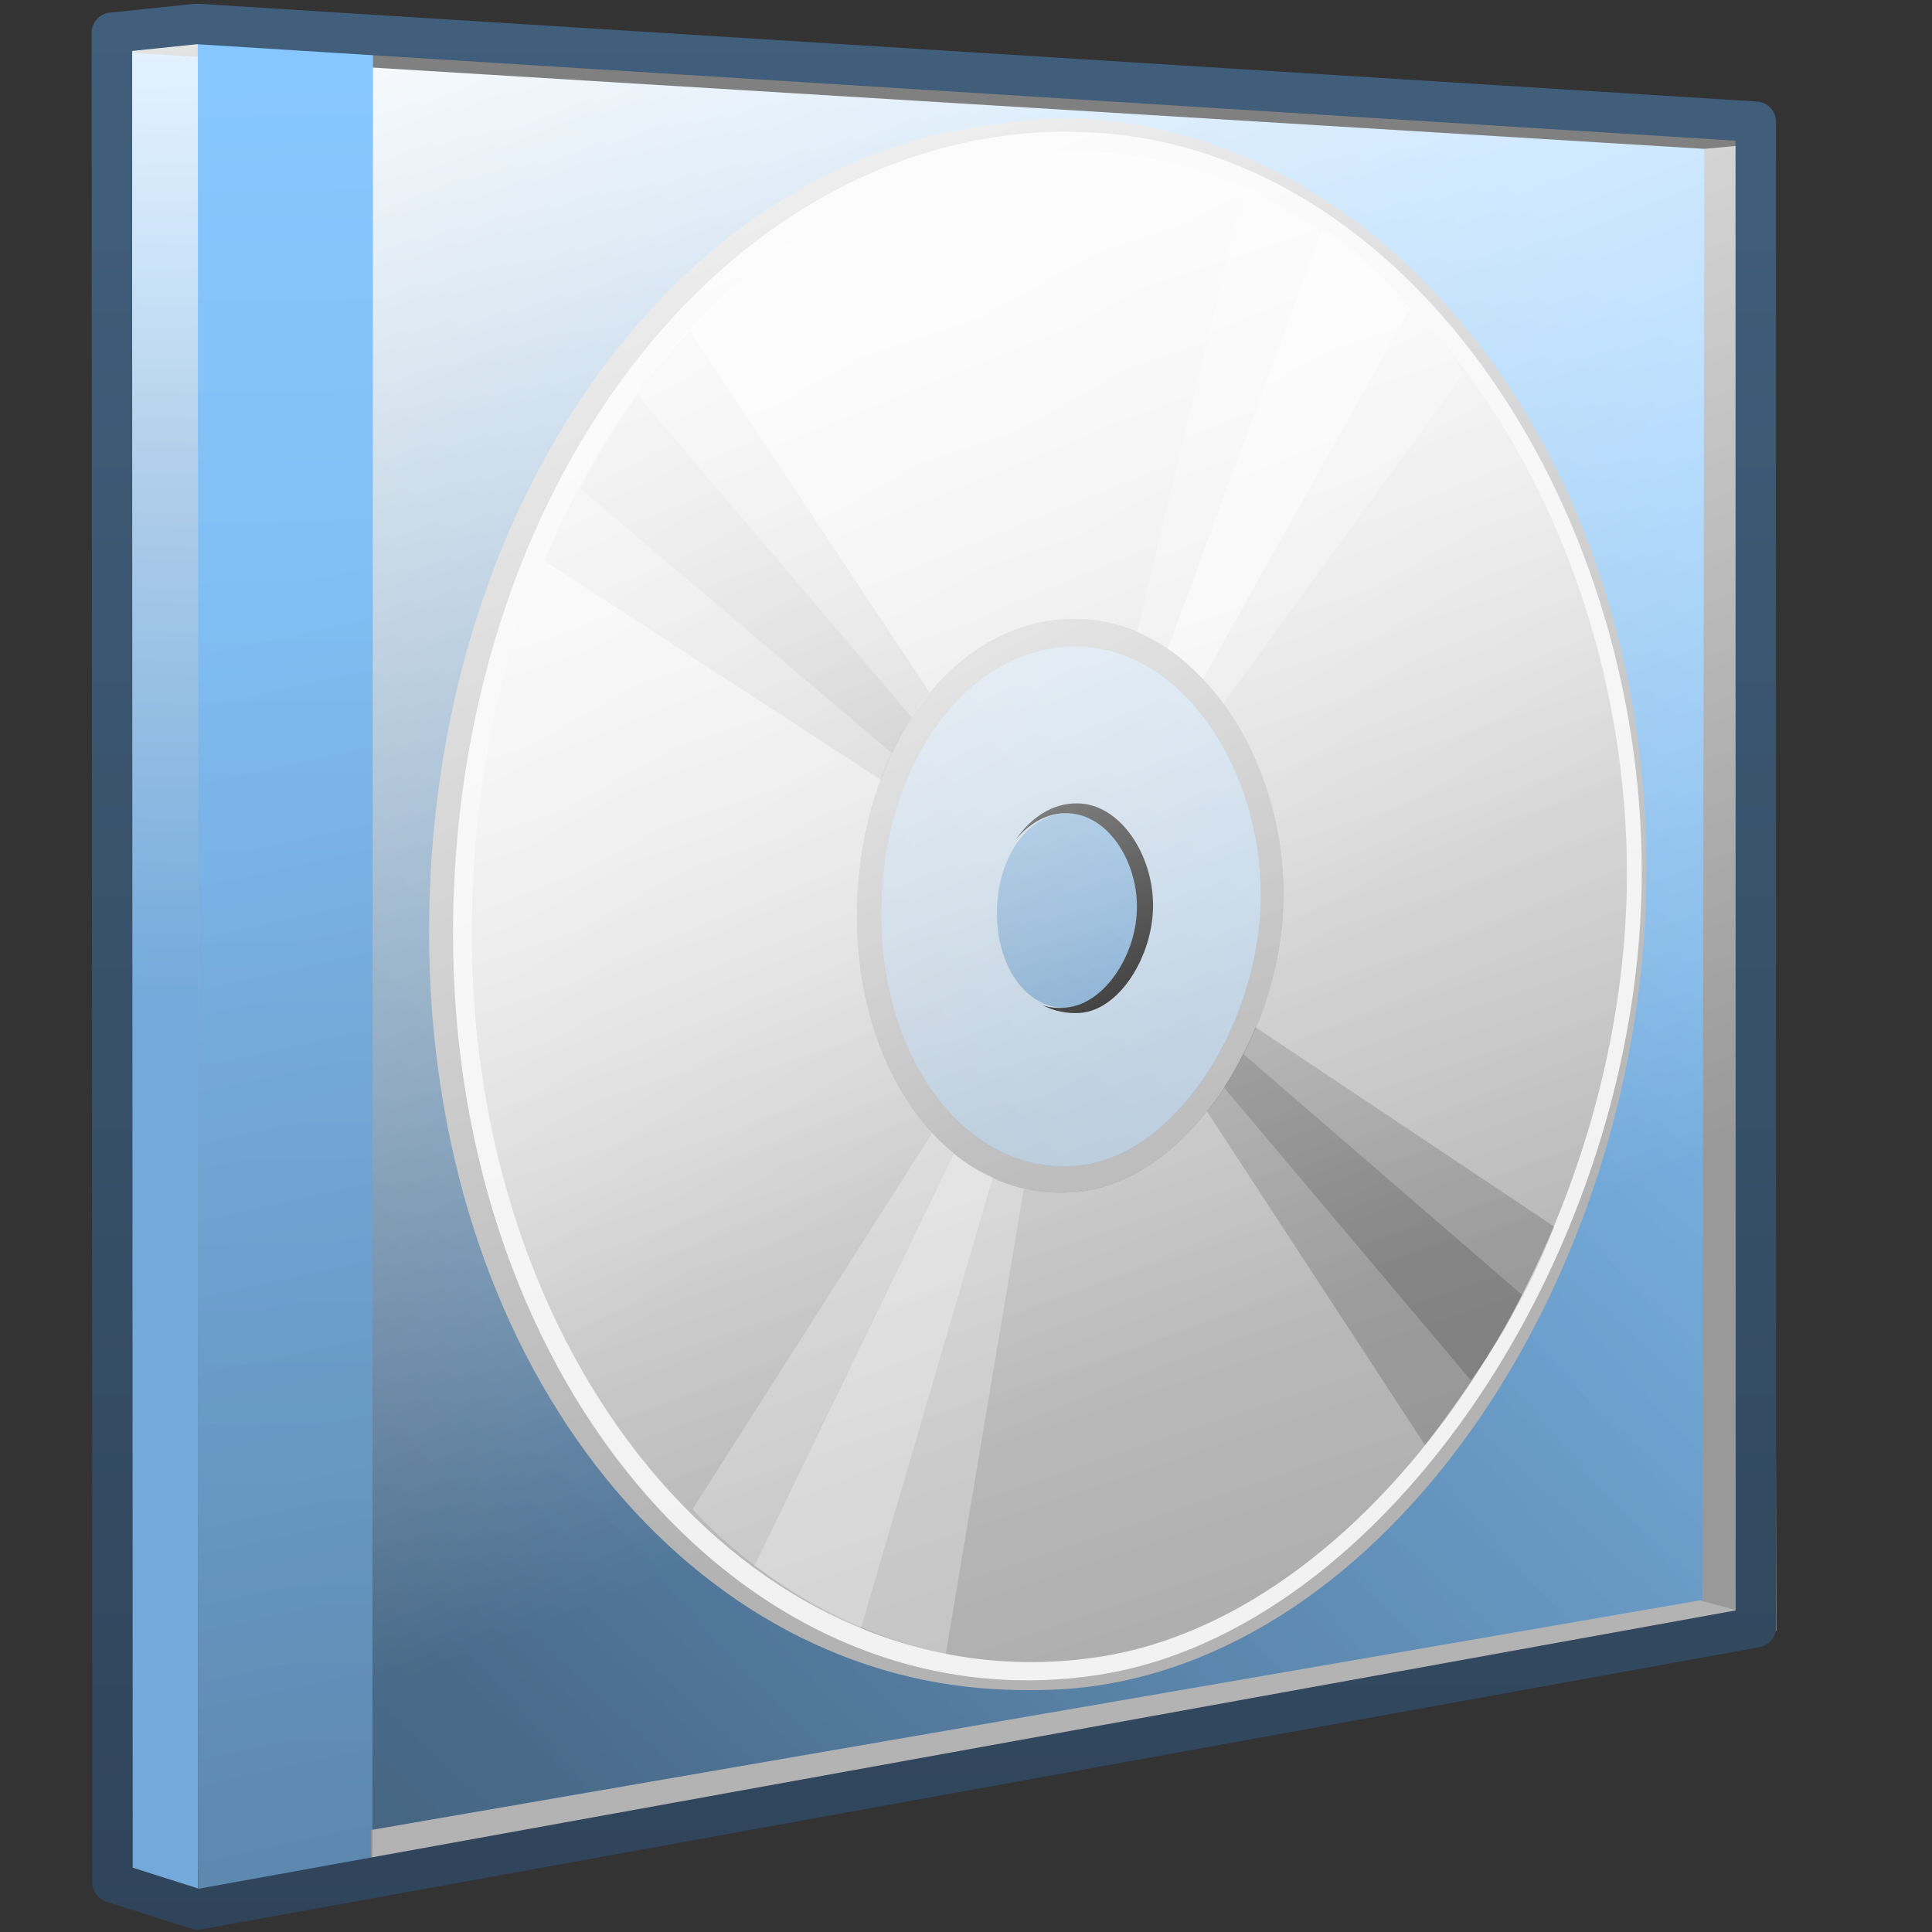 <?xml version="1.0" encoding="UTF-8" standalone="no"?>
<!-- Created with Inkscape (http://www.inkscape.org/) -->

<svg
   xmlns:dc="http://purl.org/dc/elements/1.1/"
   xmlns:cc="http://creativecommons.org/ns#"
   xmlns:rdf="http://www.w3.org/1999/02/22-rdf-syntax-ns#"
   xmlns:svg="http://www.w3.org/2000/svg"
   xmlns="http://www.w3.org/2000/svg"
   xmlns:xlink="http://www.w3.org/1999/xlink"
   xmlns:sodipodi="http://sodipodi.sourceforge.net/DTD/sodipodi-0.dtd"
   xmlns:inkscape="http://www.inkscape.org/namespaces/inkscape"
   width="128"
   height="128"
   id="svg2"
   sodipodi:version="0.32"
   inkscape:version="0.48.3.1 r9886"
   version="1.0"
   sodipodi:docname="gtk-cdrom.svg"
   inkscape:output_extension="org.inkscape.output.svg.inkscape">
  <rect width="100%" height="100%" fill="#333333" stroke="none"/>
  <defs
     id="defs4">
    <linearGradient
       gradientTransform="matrix(2.606,-3.4956374e-2,0,2.606,-1259.716,-2428.556)"
       gradientUnits="userSpaceOnUse"
       y2="981.135"
       x2="495.028"
       y1="958.154"
       x1="521.642"
       id="linearGradient8412"
       xlink:href="#linearGradient5316"
       inkscape:collect="always" />
    <linearGradient
       gradientTransform="matrix(2.606,-3.4956374e-2,0,2.606,-1259.716,-2428.556)"
       gradientUnits="userSpaceOnUse"
       y2="947.194"
       x2="525.787"
       y1="1038.057"
       x1="440.325"
       id="linearGradient8416"
       xlink:href="#linearGradient5344"
       inkscape:collect="always" />
    <linearGradient
       y2="373.813"
       x2="360.262"
       y1="225.711"
       x1="308.115"
       gradientTransform="matrix(2.854,-6.1845804e-2,0,2.553,-844.61,-568.49)"
       gradientUnits="userSpaceOnUse"
       id="linearGradient7593"
       xlink:href="#linearGradient5439"
       inkscape:collect="always" />
    <linearGradient
       y2="538.164"
       x2="501.831"
       y1="511.164"
       x1="485.441"
       gradientTransform="matrix(2.854,-6.1845804e-2,0,2.553,-1358.352,-1272.336)"
       gradientUnits="userSpaceOnUse"
       id="linearGradient7596"
       xlink:href="#linearGradient5362"
       inkscape:collect="always" />
    <linearGradient
       gradientTransform="matrix(2.606,-3.4956374e-2,0,2.606,-1259.716,-2428.556)"
       gradientUnits="userSpaceOnUse"
       y2="972.644"
       x2="515.842"
       y1="934.306"
       x1="500.955"
       id="linearGradient8420"
       xlink:href="#linearGradient5362"
       inkscape:collect="always" />
    <linearGradient
       gradientTransform="matrix(2.606,-3.4956374e-2,0,2.606,-1259.716,-2428.556)"
       gradientUnits="userSpaceOnUse"
       y2="949.988"
       x2="487.668"
       y1="938.968"
       x1="487.668"
       id="linearGradient8406"
       xlink:href="#linearGradient5316"
       inkscape:collect="always" />
    <linearGradient
       gradientTransform="matrix(2.606,-3.4956374e-2,0,2.606,-1259.716,-2428.556)"
       gradientUnits="userSpaceOnUse"
       y2="984.636"
       x2="490.735"
       y1="940.265"
       x1="490.735"
       id="linearGradient8404"
       xlink:href="#linearGradient5316"
       inkscape:collect="always" />
    <linearGradient
       gradientTransform="matrix(2.606,-3.4956374e-2,0,2.606,-1259.716,-2428.556)"
       gradientUnits="userSpaceOnUse"
       y2="963.819"
       x2="487.668"
       y1="932.841"
       x1="488.512"
       id="linearGradient8410"
       xlink:href="#linearGradient5362"
       inkscape:collect="always" />
    <linearGradient
       gradientTransform="matrix(2.652,0,0,2.652,-1497.622,-2279.672)"
       y2="873.902"
       x2="571.929"
       y1="1029.745"
       x1="606.45"
       gradientUnits="userSpaceOnUse"
       id="linearGradient12608"
       xlink:href="#linearGradient5344"
       inkscape:collect="always" />
    <linearGradient
       gradientUnits="userSpaceOnUse"
       y2="859.47"
       x2="593.75"
       y1="907.386"
       x1="593.75"
       id="linearGradient17015"
       xlink:href="#linearGradient9863"
       inkscape:collect="always"
       gradientTransform="matrix(2.677,0,0,2.677,-1512.799,-2300.781)" />
    <linearGradient
       id="linearGradient5316">
      <stop
         style="stop-color:#87c7ff;stop-opacity:1;"
         offset="0"
         id="stop5320" />
      <stop
         style="stop-color:#74aadb;stop-opacity:1;"
         offset="1"
         id="stop5322" />
    </linearGradient>
    <linearGradient
       id="linearGradient9863">
      <stop
         style="stop-color:#2f445a;stop-opacity:1;"
         offset="0"
         id="stop9865" />
      <stop
         style="stop-color:#415f7c;stop-opacity:1"
         offset="1"
         id="stop9867" />
    </linearGradient>
    <linearGradient
       id="linearGradient5362">
      <stop
         style="stop-color:#ffffff;stop-opacity:1;"
         offset="0"
         id="stop5364" />
      <stop
         style="stop-color:#ffffff;stop-opacity:0;"
         offset="1"
         id="stop5366" />
    </linearGradient>
    <linearGradient
       id="linearGradient5439">
      <stop
         style="stop-color:#ffffff;stop-opacity:1;"
         offset="0"
         id="stop5441" />
      <stop
         style="stop-color:#000000;stop-opacity:1;"
         offset="1"
         id="stop5443" />
    </linearGradient>
    <linearGradient
       id="linearGradient5344">
      <stop
         style="stop-color:#000000;stop-opacity:1;"
         offset="0"
         id="stop5346" />
      <stop
         style="stop-color:#000000;stop-opacity:0;"
         offset="1"
         id="stop5348" />
    </linearGradient>
  </defs>
  <sodipodi:namedview
     id="base"
     pagecolor="#ffffff"
     bordercolor="#666666"
     borderopacity="1.0"
     inkscape:pageopacity="0.0"
     inkscape:pageshadow="2"
     inkscape:zoom="1.7692308"
     inkscape:cx="154.47041"
     inkscape:cy="74.247968"
     inkscape:document-units="px"
     inkscape:current-layer="layer1"
     showgrid="false"
     inkscape:showpageshadow="false"
     inkscape:window-width="1014"
     inkscape:window-height="713"
     inkscape:window-x="0"
     inkscape:window-y="0"
     showguides="true"
     inkscape:guide-bbox="true"
     inkscape:window-maximized="0" />
  <g
     inkscape:label="Capa 1"
     inkscape:groupmode="layer"
     id="layer1">
    <path
       style="fill:url(#linearGradient8412);fill-rule:evenodd;stroke:none;stroke-width:1px;stroke-linecap:butt;stroke-linejoin:miter;stroke-opacity:1;display:inline"
       d="M 8.731,2.304 L 8.701,124.565 L 112.96,106.932 L 113,8.538 L 8.731,2.304 z"
       id="path8400"
       sodipodi:nodetypes="ccccc" />
    <path
       sodipodi:nodetypes="ccccc"
       id="path8414"
       d="M 8.731,2.304 L 8.701,124.565 L 112.96,106.932 L 113,8.538 L 8.731,2.304 z"
       style="fill:url(#linearGradient8416);fill-rule:evenodd;stroke:none;stroke-width:1px;stroke-linecap:butt;stroke-linejoin:miter;stroke-opacity:1;display:inline" />
    <path
       sodipodi:nodetypes="ccccc"
       id="path8422"
       d="M 117.353,8.279 L 112.92,9.296 L 112.779,106.743 L 117.699,108.054 L 117.353,8.279 z"
       style="fill:#999999;fill-opacity:1;fill-rule:evenodd;stroke:none;stroke-width:1px;stroke-linecap:butt;stroke-linejoin:miter;stroke-opacity:1;display:inline" />
    <path
       sodipodi:nodetypes="csssssccssssc"
       id="path7551"
       d="M 71.21,7.829 C 69.402,7.757 67.378,8.053 65.641,8.269 C 44.778,10.861 28.427,33.437 28.427,61.744 C 28.427,90.052 45.229,110.804 65.994,111.917 C 67.752,112.012 70.01,112.005 71.828,111.79 C 92.685,109.329 109.084,83.788 109.084,57.592 C 109.084,30.043 91.835,8.649 71.21,7.829 z M 70.502,41.04 C 71.006,40.992 71.487,40.985 72.005,41.007 C 79.562,41.325 85.264,50.1 85.264,59.232 C 85.264,68.424 79.181,77.823 72.27,78.905 C 64.041,80.193 57.244,71.874 57.244,60.719 C 57.244,50.203 62.95,41.76 70.502,41.04 z"
       style="fill:#b3b3b3;fill-opacity:1;stroke:none;stroke-width:0.508;stroke-linecap:round;stroke-linejoin:round;stroke-miterlimit:4;stroke-opacity:1;display:inline"
       inkscape:export-filename="/home/dafeba/DCV/tallerD/bocetos/08-09-22-hastaahora.png"
       inkscape:export-xdpi="57.964222"
       inkscape:export-ydpi="57.964222" />
    <path
       id="path7553"
       d="M 69.882,8.733 C 47.808,9.311 30.014,32.54 30.014,61.863 C 30.014,91.967 49.857,114.459 72.736,110.97 C 91.95,108.04 108.769,82.571 108.769,57.763 C 108.769,33.12 93.033,9.612 72.023,8.766 C 71.302,8.737 70.594,8.714 69.882,8.733 z M 70.15,41.044 C 70.658,40.996 71.143,40.99 71.666,41.011 C 79.291,41.329 85.045,50.103 85.045,59.235 C 85.045,68.427 78.907,77.827 71.933,78.909 C 63.63,80.198 56.771,71.88 56.771,60.725 C 56.771,50.209 62.529,41.765 70.15,41.044 z"
       style="fill:#f2f2f2;fill-opacity:1;stroke:none;stroke-width:0.5;stroke-linecap:round;stroke-linejoin:round;stroke-miterlimit:4;stroke-opacity:0.3;display:inline"
       inkscape:export-filename="/home/dafeba/DCV/tallerD/bocetos/08-09-22-hastaahora.png"
       inkscape:export-xdpi="57.964222"
       inkscape:export-ydpi="57.964222" />
    <path
       id="path7555"
       d="M 70.061,10.005 C 48.643,10.567 31.262,33.231 31.262,61.836 C 31.262,91.202 50.634,113.172 72.825,109.771 C 91.461,106.915 107.788,82.064 107.788,57.864 C 107.788,33.825 92.491,10.869 72.112,10.041 C 71.413,10.012 70.751,9.987 70.061,10.005 z M 70.15,41.044 C 70.658,40.996 71.143,40.99 71.666,41.011 C 79.291,41.329 85.045,50.103 85.045,59.235 C 85.045,68.427 78.907,77.827 71.933,78.909 C 63.63,80.198 56.771,71.88 56.771,60.725 C 56.771,50.209 62.529,41.765 70.15,41.044 z"
       style="fill:url(#linearGradient7593);fill-opacity:1;stroke:none;stroke-width:0.5;stroke-linecap:round;stroke-linejoin:round;stroke-miterlimit:4;stroke-opacity:0.3;display:inline"
       inkscape:export-filename="/home/dafeba/DCV/tallerD/bocetos/08-09-22-hastaahora.png"
       inkscape:export-xdpi="57.964222"
       inkscape:export-ydpi="57.964222" />
    <path
       id="path7557"
       d="M 70.15,41.044 C 62.529,41.765 56.771,50.209 56.771,60.725 C 56.771,71.88 63.63,80.198 71.933,78.909 C 78.907,77.827 85.045,68.427 85.045,59.235 C 85.045,50.103 79.291,41.329 71.666,41.011 C 71.143,40.99 70.658,40.996 70.15,41.044 z M 70.328,42.876 C 70.779,42.833 71.201,42.827 71.666,42.847 C 78.439,43.137 83.528,51.003 83.528,59.267 C 83.528,67.587 78.127,76.176 71.933,77.154 C 64.558,78.317 58.376,70.706 58.376,60.61 C 58.376,51.094 63.56,43.525 70.328,42.876 z"
       style="fill:#b3b3b3;fill-opacity:1;stroke:none;stroke-width:0.5;stroke-linecap:round;stroke-linejoin:round;stroke-miterlimit:4;stroke-opacity:0.3;display:inline"
       inkscape:export-filename="/home/dafeba/DCV/tallerD/bocetos/08-09-22-hastaahora.png"
       inkscape:export-xdpi="57.964222"
       inkscape:export-ydpi="57.964222" />
    <path
       id="path7559"
       d="M 70.328,42.876 C 63.56,43.525 58.376,51.094 58.376,60.61 C 58.376,70.706 64.558,78.317 71.933,77.154 C 78.127,76.176 83.528,67.587 83.528,59.267 C 83.528,51.003 78.439,43.137 71.666,42.847 C 71.201,42.827 70.779,42.833 70.328,42.876 z M 70.952,53.874 C 73.46,53.984 75.323,56.98 75.323,60.083 C 75.323,63.207 73.335,66.353 71.042,66.72 C 68.311,67.156 66.047,64.315 66.047,60.524 C 66.047,56.712 68.2,53.754 70.952,53.874 z"
       style="fill:#ececec;fill-opacity:0.569;stroke:none;stroke-width:0.5;stroke-linecap:round;stroke-linejoin:round;stroke-miterlimit:4;stroke-opacity:0.3;display:inline"
       inkscape:export-filename="/home/dafeba/DCV/tallerD/bocetos/08-09-22-hastaahora.png"
       inkscape:export-xdpi="57.964222"
       inkscape:export-ydpi="57.964222" />
    <path
       id="path7561"
       d="M 71.398,53.226 C 69.726,53.201 68.308,54.157 67.296,55.629 C 68.205,54.533 69.417,53.822 70.774,53.878 C 73.384,53.985 75.323,56.98 75.323,60.083 C 75.323,63.207 73.25,66.355 70.863,66.723 C 70.251,66.818 69.629,66.789 69.079,66.602 C 69.825,66.985 70.696,67.174 71.577,67.107 C 74.167,66.91 76.393,63.344 76.393,59.981 C 76.393,56.64 74.235,53.269 71.398,53.226 z"
       style="fill:#000000;fill-opacity:1;stroke:none;stroke-width:0.5;stroke-linecap:round;stroke-linejoin:round;stroke-miterlimit:4;stroke-opacity:0.3;display:inline"
       inkscape:export-filename="/home/dafeba/DCV/tallerD/bocetos/08-09-22-hastaahora.png"
       inkscape:export-xdpi="57.964222"
       inkscape:export-ydpi="57.964222" />
    <path
       id="path7563"
       d="M 83.172,68.053 C 82.321,70.119 81.262,72.002 79.961,73.628 L 94.41,95.738 C 97.818,91.268 100.899,86.606 102.972,81.269 L 83.172,68.053 z"
       style="fill:#000000;fill-opacity:0.157;fill-rule:evenodd;stroke:none;stroke-width:1px;stroke-linecap:butt;stroke-linejoin:miter;stroke-opacity:1;display:inline"
       inkscape:export-filename="/home/dafeba/DCV/tallerD/bocetos/08-09-22-hastaahora.png"
       inkscape:export-xdpi="57.964222"
       inkscape:export-ydpi="57.964222" />
    <path
       id="path7565"
       d="M 82.369,69.826 C 81.984,70.581 81.572,71.317 81.12,72.007 C 81.107,72.027 81.133,72.067 81.12,72.087 L 97.442,91.443 C 98.684,89.776 99.888,87.85 100.832,85.784 L 82.369,69.826 z"
       style="fill:#000000;fill-opacity:0.157;fill-rule:evenodd;stroke:none;stroke-width:1px;stroke-linecap:butt;stroke-linejoin:miter;stroke-opacity:1;display:inline"
       inkscape:export-filename="/home/dafeba/DCV/tallerD/bocetos/08-09-22-hastaahora.png"
       inkscape:export-xdpi="57.964222"
       inkscape:export-ydpi="57.964222" />
    <path
       id="path7567"
       d="M 45.711,21.944 C 41.856,25.747 38.358,31.581 36.079,37.154 L 58.376,51.673 C 59.203,49.462 60.231,47.472 61.587,45.858 L 45.711,21.944 z"
       style="fill:#000000;fill-opacity:0.156;fill-rule:evenodd;stroke:none;stroke-width:1px;stroke-linecap:butt;stroke-linejoin:miter;stroke-opacity:1;display:inline"
       inkscape:export-filename="/home/dafeba/DCV/tallerD/bocetos/08-09-22-hastaahora.png"
       inkscape:export-xdpi="57.964222"
       inkscape:export-ydpi="57.964222" />
    <path
       id="path7569"
       d="M 61.766,75.06 L 45.89,99.981 C 49.936,104.505 56.555,108.346 62.658,109.593 L 67.831,78.759 C 65.545,78.215 63.49,76.927 61.766,75.06 z"
       style="fill:#ffffff;fill-opacity:0.264;fill-rule:evenodd;stroke:none;stroke-width:1px;stroke-linecap:butt;stroke-linejoin:miter;stroke-opacity:1;display:inline"
       inkscape:export-filename="/home/dafeba/DCV/tallerD/bocetos/08-09-22-hastaahora.png"
       inkscape:export-xdpi="57.964222"
       inkscape:export-ydpi="57.964222" />
    <path
       id="path7571"
       d="M 63.193,76.465 L 49.992,103.723 C 52.139,105.378 54.534,106.84 57.039,107.879 L 65.779,78.005 C 64.864,77.582 64.005,77.128 63.193,76.465 z"
       style="fill:#ffffff;fill-opacity:0.264;fill-rule:evenodd;stroke:none;stroke-width:1px;stroke-linecap:butt;stroke-linejoin:miter;stroke-opacity:1;display:inline"
       inkscape:export-filename="/home/dafeba/DCV/tallerD/bocetos/08-09-22-hastaahora.png"
       inkscape:export-xdpi="57.964222"
       inkscape:export-ydpi="57.964222" />
    <path
       id="path7573"
       d="M 82.458,12.29 L 75.323,41.89 C 77.547,42.829 79.466,44.488 81.031,46.634 L 96.907,24.824 C 94.186,19.334 87.016,14.797 82.458,12.29 z"
       style="fill:#ffffff;fill-opacity:0.264;fill-rule:evenodd;stroke:none;stroke-width:1px;stroke-linecap:butt;stroke-linejoin:miter;stroke-opacity:1;display:inline"
       inkscape:export-filename="/home/dafeba/DCV/tallerD/bocetos/08-09-22-hastaahora.png"
       inkscape:export-xdpi="57.964222"
       inkscape:export-ydpi="57.964222" />
    <path
       id="path7575"
       d="M 42.233,26.169 C 40.997,28.04 39.533,30.133 38.487,32.394 L 59.09,49.902 C 59.485,49.077 59.948,48.289 60.428,47.559 L 42.233,26.169 z"
       style="fill:#000000;fill-opacity:0.156;fill-rule:evenodd;stroke:none;stroke-width:1px;stroke-linecap:butt;stroke-linejoin:miter;stroke-opacity:1;display:inline"
       inkscape:export-filename="/home/dafeba/DCV/tallerD/bocetos/08-09-22-hastaahora.png"
       inkscape:export-xdpi="57.964222"
       inkscape:export-ydpi="57.964222" />
    <path
       id="path7577"
       d="M 87.631,15.131 L 77.374,42.963 C 78.217,43.529 78.963,44.218 79.693,44.987 L 93.429,20.431 C 91.5,18.253 89.872,16.357 87.631,15.131 z"
       style="fill:#ffffff;fill-opacity:0.264;fill-rule:evenodd;stroke:none;stroke-width:1px;stroke-linecap:butt;stroke-linejoin:miter;stroke-opacity:1;display:inline"
       inkscape:export-filename="/home/dafeba/DCV/tallerD/bocetos/08-09-22-hastaahora.png"
       inkscape:export-xdpi="57.964222"
       inkscape:export-ydpi="57.964222" />
    <path
       sodipodi:nodetypes="cszsz"
       id="path7579"
       d="M 107.829,57.87 C 107.829,82.07 91.49,106.913 72.854,109.769 C 50.663,113.17 31.267,91.213 31.267,61.847 C 31.267,32.319 49.779,9.134 72.145,10.043 C 92.523,10.871 107.829,33.832 107.829,57.87 z"
       style="fill:url(#linearGradient7596);fill-opacity:1;stroke:none;stroke-width:0.5;stroke-linecap:round;stroke-linejoin:round;stroke-miterlimit:4;stroke-opacity:0.3;display:inline"
       inkscape:export-filename="/home/dafeba/DCV/tallerD/bocetos/08-09-22-hastaahora.png"
       inkscape:export-xdpi="57.964222"
       inkscape:export-ydpi="57.964222" />
    <path
       id="path7587"
       d="M 87.631,15.131 L 77.374,42.963 C 78.217,43.529 78.963,44.218 79.693,44.987 L 93.429,20.431 C 91.5,18.253 89.872,16.357 87.631,15.131 z"
       style="fill:#ffffff;fill-opacity:0.264;fill-rule:evenodd;stroke:none;stroke-width:1px;stroke-linecap:butt;stroke-linejoin:miter;stroke-opacity:1;display:inline"
       inkscape:export-filename="/home/dafeba/DCV/tallerD/bocetos/08-09-22-hastaahora.png"
       inkscape:export-xdpi="57.964222"
       inkscape:export-ydpi="57.964222" />
    <path
       sodipodi:nodetypes="ccccc"
       id="path7622"
       d="M 13.106,0.979 L 13.117,126.545 L 117.247,107.939 L 117.376,8.191 L 13.106,0.979 z"
       style="fill:url(#linearGradient8420);fill-opacity:1;fill-rule:evenodd;stroke:none;stroke-width:1px;stroke-linecap:butt;stroke-linejoin:miter;stroke-opacity:1;display:inline" />
    <path
       sodipodi:nodetypes="ccccc"
       id="path8396"
       d="M 8.76,2.232 L 13.106,0.947 L 13.117,126.545 L 8.716,124.558 L 8.76,2.232 z"
       style="fill:url(#linearGradient8406);fill-rule:evenodd;stroke:none;stroke-width:1px;stroke-linecap:butt;stroke-linejoin:miter;stroke-opacity:1;display:inline" />
    <path
       id="path17017"
       d="M 117.43,9.447 L 112.905,9.861 L 8.724,3.503 L 13.101,2.173 L 117.43,9.447 z"
       style="fill:#808080;fill-rule:evenodd;stroke:none;stroke-width:1px;stroke-linecap:butt;stroke-linejoin:miter;stroke-opacity:1;display:inline" />
    <path
       style="fill:url(#linearGradient8404);fill-rule:evenodd;stroke:none;stroke-width:1px;stroke-linecap:butt;stroke-linejoin:miter;stroke-opacity:1;display:inline"
       d="M 24.712,1.778 L 13.106,0.947 L 13.127,126.545 L 24.669,124.52 L 24.712,1.778 z"
       id="path8394"
       sodipodi:nodetypes="ccccc" />
    <path
       style="fill:url(#linearGradient8410);fill-rule:evenodd;stroke:none;stroke-width:1px;stroke-linecap:butt;stroke-linejoin:miter;stroke-opacity:1;display:inline"
       d="M 8.76,2.232 L 13.106,0.947 L 13.117,71.176 L 8.716,69.189 L 8.76,2.232 z"
       id="path8408"
       sodipodi:nodetypes="ccccc" />
    <path
       sodipodi:nodetypes="ccccc"
       id="path8446"
       d="M 117.607,107.376 L 112.627,106.028 L 24.568,121.245 L 24.568,123.813 L 117.607,107.376 z"
       style="fill:#b3b3b3;fill-rule:evenodd;stroke:none;stroke-width:1px;stroke-linecap:butt;stroke-linejoin:miter;stroke-opacity:1;display:inline" />
    <path
       sodipodi:nodetypes="ccccc"
       id="path12604"
       d="M 24.712,1.778 L 13.106,0.947 L 13.127,126.545 L 24.669,124.52 L 24.712,1.778 z"
       style="fill:url(#linearGradient12608);fill-rule:evenodd;stroke:none;stroke-width:1px;stroke-linecap:butt;stroke-linejoin:miter;stroke-opacity:1;display:inline" />
    <path
       sodipodi:nodetypes="ccccccc"
       id="path8432"
       d="M 13.015,1.585 L 7.409,2.171 L 7.456,124.718 L 13.085,126.507 L 116.331,107.813 L 116.323,8.063 L 13.015,1.585 z"
       style="fill:none;fill-opacity:1;fill-rule:evenodd;stroke:url(#linearGradient17015);stroke-width:2.677;stroke-linecap:round;stroke-linejoin:round;stroke-miterlimit:4;stroke-dasharray:none;stroke-opacity:1;display:inline" />
  </g>
</svg>
